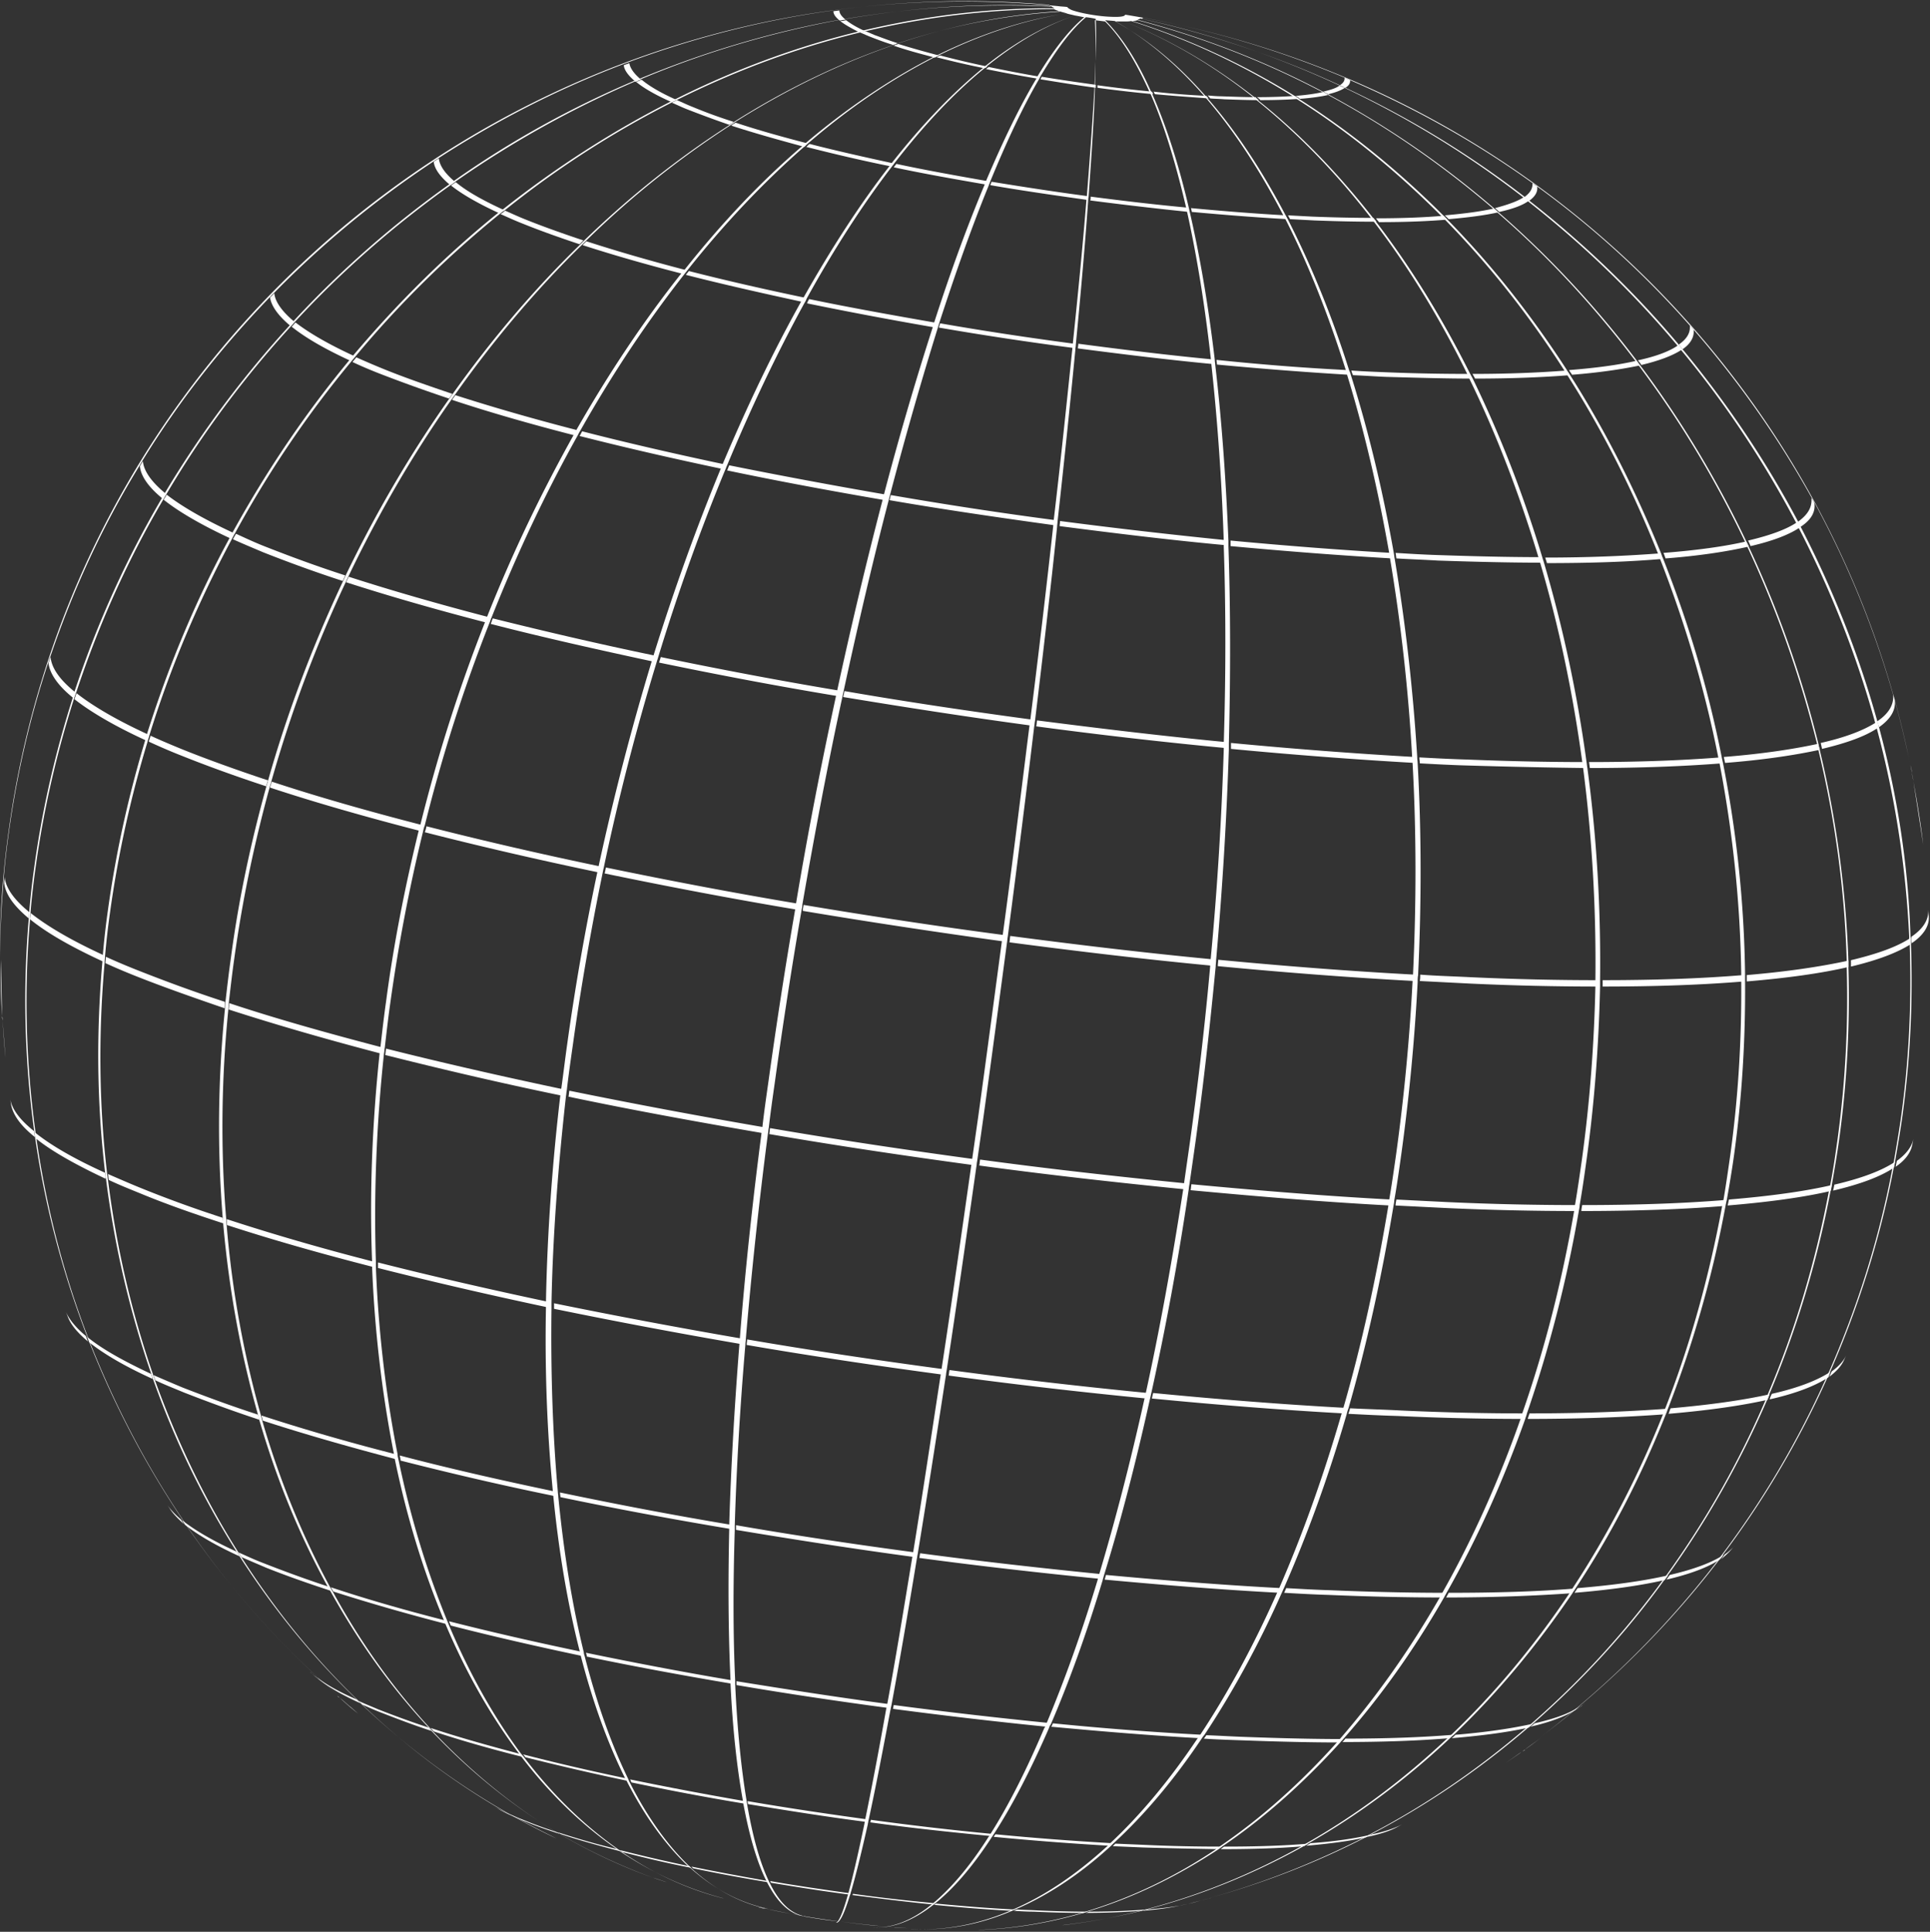 <svg width="915" height="916" fill="none" xmlns="http://www.w3.org/2000/svg"><rect width="100%" height="100%" fill="#333333" stroke="none"/><path d="M423.541 913.912h1.008l5.645.403a192.052 192.052 0 01-14.515-1.209h-.806c3.024.201 5.846.605 8.668.806zm-64.307-9.676l5.04 1.008c-.201 0-.605-.202-.806-.202-1.613 0-3.024-.403-4.234-.806zm38.907 6.854c-.201 0-.201 0 0 0 5.443.806 10.886 1.411 16.531 2.016h.806c-5.846-.605-11.692-1.21-17.337-2.016zm-34.27-5.846c.403 0 .605.201 1.008.201l1.008.202c4.838 1.008 9.878 2.016 14.918 2.822-.202 0-.404 0-.605-.201a196.117 196.117 0 01-16.329-3.024zm16.732 3.225c.201 0 .403 0 .403.202a218.01 218.01 0 0016.53 2.419h.202c-5.846-.807-11.693-1.613-17.135-2.621zm110.875-2.621c-3.226-.201-6.25-.201-9.475-.403a9.804 9.804 0 01-1.411.605c3.225.202 6.249.403 9.475.403 8.466.403 16.53.605 23.787.605l1.815-.605c-7.459 0-15.523-.201-24.191-.605zm-47.777-3.225c-.202.201-.605.403-.806.604 12.498 1.21 24.795 2.218 36.689 2.823.403-.202.806-.404 1.411-.605-12.095-.605-24.594-1.613-37.294-2.822zm-79.629-10.685c-12.498-2.217-24.594-4.435-36.286-6.854l.807.807c11.49 2.419 23.586 4.636 35.681 6.652 0 0-.202-.403-.202-.605zm78.621 10.483c-12.7-1.209-25.602-2.62-38.302-4.435 0 .202-.202.403-.202.605 12.701 1.613 25.401 3.226 37.899 4.435 0-.201.202-.403.605-.605zm-208.042-45.559l2.823 1.612c1.612.807 3.427 1.815 5.443 2.621-.807-.403-1.412-.806-2.218-1.21-2.016-1.008-4.233-2.015-6.048-3.023zm12.902 5.846c-2.217-.807-4.233-1.814-6.249-2.621.806.403 1.411.806 2.217 1.21 1.815.806 3.83 1.814 6.048 2.62 4.838 2.016 10.079 3.83 15.724 5.645-.605-.403-1.21-.807-1.814-1.008a205.02 205.02 0 01-15.926-5.846zm155.628 35.076c-12.902-1.814-25.602-3.629-38.101-5.846.202.202.202.403.403.806 12.297 2.016 24.796 4.032 37.496 5.645 0 0 0-.202.202-.605zm156.838 5.646l3.023-.605c-5.241 1.209-11.49 2.016-19.151 2.62-.806.202-1.411.404-2.217.605 7.257-.605 13.305-1.411 18.345-2.62zm-295.734-34.674c.605.403 1.21.806 1.815 1.008 8.466 2.822 17.941 5.443 28.021 8.063-.404-.403-1.008-.604-1.412-1.008-10.281-2.419-19.755-5.241-28.424-8.063zm252.189 37.697l-1.814.605c9.878 0 18.748-.403 26.408-1.008.807-.202 1.412-.403 2.218-.605a347.657 347.657 0 01-26.812 1.008zm-222.756-29.23c.403.403 1.008.604 1.411 1.008 10.281 2.62 21.167 5.241 32.658 7.458-.404-.201-.605-.604-1.008-.806-11.693-2.419-22.78-5.04-33.061-7.66zm327.584-3.226c-.605.403-1.411.806-2.016 1.21 11.289-1.008 20.764-2.218 28.424-4.032.807-.403 1.613-.807 2.218-1.21-7.661 1.814-17.337 3.226-28.626 4.032zm-472.326-79.628c.604.605 1.411 1.209 2.015 1.814 4.435 3.629 11.088 7.459 19.958 11.491l-1.814-1.814c-8.87-3.831-15.523-7.661-20.159-11.491zm204.009 59.671c-18.547-3.226-36.69-6.653-54.228-10.281.201.403.403 1.008.605 1.411 17.336 3.628 35.278 7.055 53.623 10.079.201-.403 0-.806 0-1.209zm267.308 20.158c-11.49 1.008-24.795 1.412-39.915 1.412-.604.403-1.209.806-1.612 1.209 14.917 0 28.021-.403 39.511-1.411.605-.403 1.21-.806 2.016-1.21zm-473.334-81.442l2.218 2.016c.403.403 1.007.806 1.411 1.209-.605-.605-1.412-1.209-2.016-1.814-.605-.403-1.008-1.008-1.613-1.411zm150.387 50.599c-17.337-3.628-33.867-7.458-49.39-11.49.403.403.806 1.008 1.21 1.411 15.32 3.83 31.649 7.66 48.986 11.289-.403-.202-.605-.605-.806-1.21zm364.677 23.183l2.62-1.411c-3.628 1.815-8.265 3.427-14.111 4.637-.806.403-1.613.806-2.218 1.209 5.645-1.209 10.282-2.62 13.709-4.435zm-457.408-45.761c-.605-.604-1.008-1.008-1.411-1.612-8.669-2.823-16.732-5.847-23.989-8.669-3.226-1.411-6.451-2.621-9.274-4.032l1.815 1.815c2.822 1.209 5.846 2.62 9.071 3.83 7.257 2.822 15.12 5.846 23.788 8.668zm206.629 41.931c-19.151-2.621-38.101-5.443-56.848-8.668 0 .403.201.806.201 1.411 18.546 3.023 37.294 6.047 56.244 8.466.403-.201.403-.604.403-1.209zm-164.699-31.045c-15.321-4.032-29.634-8.064-42.334-12.297.403.604 1.008 1.008 1.411 1.612 12.7 4.234 26.812 8.266 42.132 12.096-.403-.403-.806-.807-1.209-1.411zm330.81 45.156c.605-.403 1.21-.806 1.613-1.209-11.087 0-23.183-.202-36.085-.807-4.636-.201-9.474-.403-14.111-.605l-1.21 1.21c4.637.202 9.475.403 14.112.605 12.902.403 24.795.605 35.681.806zm-107.246-7.257a1422.716 1422.716 0 01-57.252-6.653c0 .404-.202.807-.202 1.21 18.95 2.621 37.899 4.637 56.849 6.451.201-.202.403-.605.605-1.008zm57.252 4.434a1388.067 1388.067 0 01-55.437-4.233c-.202.403-.605.806-.807 1.209a1396.325 1396.325 0 0055.034 4.234l1.21-1.21zM79.426 713.732l1.612 2.42c1.412 2.015 3.63 4.233 6.25 6.652-.605-.806-1.008-1.411-1.411-2.217-3.024-2.621-5.04-4.839-6.451-6.855zm669.683 95.756l2.218-1.814c-.403.403-1.008.806-1.613 1.209-.605.605-1.411 1.21-2.016 1.815.403-.605 1.008-.807 1.411-1.21zm-637.025-73.782c-11.491-5.241-19.958-10.281-25.804-14.918.403.807 1.008 1.412 1.411 2.218 5.847 4.636 14.313 9.676 25.804 14.918-.403-.807-1.008-1.613-1.411-2.218zm458.014 86.885c-22.981-1.209-46.769-3.023-70.96-5.443-.201.605-.403 1.21-.806 1.613 23.989 2.218 47.777 4.234 70.557 5.443.403-.605.806-1.209 1.209-1.613zm-413.462-68.338c-.403-.605-.806-1.412-1.209-2.016-11.088-3.629-21.369-7.459-30.642-11.088-4.233-1.613-8.064-3.427-11.692-5.04.403.807 1.008 1.411 1.411 2.218 3.629 1.613 7.459 3.225 11.692 5.04 9.072 3.628 19.353 7.257 30.44 10.886zm570.903 62.895c-.604.605-1.411 1.21-2.016 1.613 9.677-2.217 16.934-5.04 21.571-8.064.604-.604 1.411-1.209 2.016-1.814-4.435 3.427-11.894 6.048-21.571 8.265zm-451.561-33.867c-22.175-4.636-43.342-9.474-63.098-14.514.201.605.605 1.411.806 2.016 19.555 5.04 40.722 9.878 62.695 14.514-.202-.604-.403-1.209-.403-2.016zm220.942 33.666c-24.19-2.419-48.785-5.241-73.177-8.467-.202.605-.202 1.21-.403 1.815a2373.007 2373.007 0 0072.774 8.467c.403-.807.605-1.412.806-1.815zm137.889 9.273c.403-.604 1.008-1.008 1.411-1.612-14.111 0-29.634-.403-46.164-1.008-6.048-.202-12.096-.605-18.143-.807-.404.605-.807 1.21-1.21 1.613 6.048.403 12.096.605 18.143.806 16.531.605 31.852 1.008 45.963 1.008zm-423.743-57.856c-19.756-5.04-37.899-10.281-54.228-15.724.403.604.806 1.411 1.209 2.016 16.329 5.241 34.472 10.482 54.027 15.522-.404-.605-.605-1.209-1.008-1.814zm477.769 54.227c-14.716 1.21-31.649 1.815-51.002 1.815-.403.604-1.008 1.209-1.411 1.612 19.151 0 36.085-.604 50.599-1.814.605-.403 1.21-1.008 1.814-1.613zm-267.108-14.515c-24.393-3.225-48.785-7.055-72.573-10.886v1.815c23.586 4.031 47.979 7.66 72.17 10.886.201-.605.201-1.21.403-1.815zm-74.589-11.288c-23.788-4.032-46.97-8.467-69.347-13.103.202.604.403 1.209.403 1.814 22.175 4.637 45.156 8.87 68.944 12.902v-1.613zm379.595 20.562c-9.878 2.218-22.175 4.032-36.689 5.241-.605.605-1.21 1.21-1.815 1.613 14.515-1.209 26.611-2.822 36.488-5.04.807-.604 1.412-1.209 2.016-1.814zM263.276 707.281c-26.005-5.443-50.801-11.087-73.782-17.135.202.807.403 1.613.403 2.419 22.982 5.846 47.777 11.693 73.581 16.934 0-.806-.202-1.613-.202-2.218zm483.214 45.964c-17.135 1.411-37.093 2.016-59.671 2.016-.403.806-.806 1.411-1.21 2.217 22.377 0 42.334-.806 59.47-2.016.403-.806.806-1.613 1.411-2.217zm-139.098-.203c-27.013-1.411-54.832-3.628-83.055-6.249-.201.806-.403 1.411-.605 2.217 28.223 2.621 56.043 4.839 82.854 6.25.202-.807.605-1.613.806-2.218zm76.403 4.435c.403-.806.807-1.411 1.21-2.217-16.531 0-34.674-.403-54.026-1.21-7.056-.201-14.112-.604-21.167-1.008-.404.807-.605 1.412-1.008 2.218 7.055.403 14.111.806 21.167 1.008 19.151.806 37.092 1.209 53.824 1.209zm133.251-20.159c-5.443 3.629-14.111 6.854-25.4 9.475-.605.806-1.008 1.411-1.613 2.218 11.289-2.621 19.756-5.847 25.199-9.475a14.73 14.73 0 001.814-2.218zm-26.207 9.677c-11.49 2.62-25.803 4.636-42.939 6.047-.403.807-1.008 1.412-1.411 2.218 16.934-1.411 31.247-3.427 42.737-6.048.605-.806 1.008-1.411 1.613-2.217zM122.97 673.213l-.604-2.419c-13.104-4.234-24.998-8.669-35.883-12.902-4.839-2.016-9.475-4.032-13.709-5.846.202.806.605 1.612.807 2.419 4.233 2.016 8.87 3.83 13.708 5.846 10.886 4.233 22.78 8.668 35.681 12.902zm-51.405-21.772c-13.305-6.25-23.385-11.894-30.239-17.539.403.807.605 1.613 1.008 2.621 6.854 5.443 16.732 11.289 30.037 17.337-.202-.807-.403-1.613-.806-2.419zm749.11 83.458l1.814-2.217c-1.21 1.613-2.822 3.024-4.838 4.435-.605.806-1.008 1.411-1.613 2.217 1.814-1.612 3.427-3.024 4.637-4.435zM187.48 689.541c-22.982-5.846-44.35-12.095-63.501-18.344l.604 2.419c19.151 6.249 40.318 12.297 63.3 18.345-.202-.807-.202-1.613-.403-2.42zM31.246 622.009l1.008 2.62c1.411 3.629 4.637 7.459 9.475 11.491-.404-.806-.605-1.613-1.008-2.621-4.838-4.031-8.064-8.063-9.475-11.49zm402.577 114.099c-28.626-3.83-57.05-8.063-84.87-12.901v2.217c27.82 4.637 56.244 9.072 84.668 12.902 0-.605.202-1.411.202-2.218zm-87.288-13.102c-27.82-4.637-55.035-9.878-81.04-15.321 0 .806.202 1.613.202 2.217 26.005 5.443 53.018 10.483 80.838 15.12v-2.016zm175.382 23.384c-28.223-2.822-57.05-6.048-85.676-9.878-.201.807-.202 1.411-.403 2.218 28.424 3.83 57.05 7.055 85.273 9.878.403-.807.604-1.411.806-2.218zM49.793 556.089c-14.716-6.652-25.804-13.103-33.263-19.151.202 1.008.202 1.814.403 2.822 7.46 6.048 18.547 12.297 33.061 19.151.202-1.008 0-1.814-.201-2.822zm301.78 78.62a2932.452 2932.452 0 01-88.901-16.732v2.621a2807.398 2807.398 0 0088.7 16.732c0-1.008 0-1.815.201-2.621zm-245.738-54.631c0-.806-.201-1.814-.201-2.62-14.313-4.637-27.417-9.475-39.31-14.313-5.444-2.218-10.483-4.435-15.12-6.451.202 1.008.202 1.814.403 2.822 4.637 2.218 9.677 4.233 15.12 6.451 11.692 4.838 24.795 9.475 39.108 14.111zm733.184 81.04c-12.701 2.822-28.425 5.039-46.971 6.652-.403.806-.605 1.613-1.008 2.621 18.748-1.613 34.472-3.83 46.971-6.653.201-.806.604-1.814 1.008-2.62zm-201.993 9.072c.201-.807.403-1.613.806-2.621-29.634-1.613-60.074-4.032-91.119-7.056-.201.807-.403 1.613-.605 2.621 31.045 3.024 61.486 5.443 90.918 7.056zM4.838 520.811l.403 2.822c.806 4.838 4.435 10.08 11.29 15.523-.203-1.008-.202-1.815-.404-2.823-6.854-5.443-10.684-10.684-11.29-15.522zm863.009 129.623c-6.048 4.031-15.321 7.66-27.82 10.482-.403.807-.806 1.613-1.007 2.621 12.498-2.822 21.771-6.451 27.819-10.483.403-1.008.605-1.814 1.008-2.62zm-420.518-1.21c-31.449-4.233-62.695-8.87-93.135-14.111 0 .806-.202 1.814-.202 2.62 30.44 5.242 61.687 9.878 93.135 14.112 0-.807.202-1.815.202-2.621zm343.107 18.747c-18.949 1.412-40.721 2.218-65.315 2.218-.202.806-.605 1.613-.807 2.621 24.594 0 46.366-.807 65.316-2.218 0-1.008.403-1.814.806-2.621zm83.66-22.78l1.21-2.62c-1.21 2.62-3.427 5.241-6.854 7.66-.403.807-.807 1.815-1.21 2.621 3.427-2.621 5.645-5.04 6.854-7.661zm-613.843-27.819c-28.424-6.048-55.639-12.297-81.039-18.748v2.621c25.4 6.451 52.413 12.7 80.838 18.748.201-.807.201-1.613.201-2.621zm-83.257-19.151c-25.199-6.451-48.583-13.305-69.549-20.159 0 1.008.202 1.815.202 2.823 20.965 6.854 44.35 13.506 69.549 19.957-.202-1.008-.202-1.814-.202-2.621zm544.899 74.588c.202-.806.605-1.612.807-2.62-18.143 0-37.899-.404-59.268-1.412-7.66-.403-15.522-.604-23.384-1.007-.202.806-.404 1.612-.807 2.62 7.862.403 15.523.807 23.183 1.008a1270.954 1270.954 0 0059.469 1.411zm-177.803-12.296a2582.195 2582.195 0 01-93.941-10.886c-.201.806-.201 1.814-.403 2.621 31.247 4.233 62.695 7.862 93.74 10.886.201-1.008.403-1.815.604-2.621zm203.204-86.281c.202-1.008.403-2.016.403-2.822-18.949 0-39.511-.403-61.485-1.411l-24.191-1.21c-.201 1.008-.403 2.016-.403 2.822l24.191 1.21a1348.35 1348.35 0 0061.485 1.411zm-87.692-5.443c-30.642-1.613-62.493-4.234-94.748-7.258-.201 1.008-.201 2.016-.403 2.823 32.255 3.024 63.904 5.644 94.546 7.257.202-1.008.403-2.016.605-2.822zM267.31 516.577c-29.634-6.249-57.857-12.7-84.265-19.353-.202 1.008-.202 2.016-.403 3.024 26.408 6.653 54.631 13.305 84.063 19.353a8.094 8.094 0 00.605-3.024zm550.744 52.414c-19.554 1.612-42.334 2.419-67.936 2.419-.202 1.008-.403 2.016-.403 2.822 25.602 0 48.382-.806 67.936-2.419 0-1.008.201-1.814.403-2.822zm-356.21-19.353c-32.657-4.435-65.113-9.273-96.763-14.716-.202 1.008-.202 2.016-.403 2.822 31.649 5.443 64.106 10.281 96.763 14.716 0-1.008.202-1.814.403-2.822zm-99.586-15.12a3042.1 3042.1 0 01-92.328-17.336c-.202 1.008-.202 2.016-.404 2.822 29.634 6.249 60.679 11.894 92.329 17.337.201-1.008.201-1.815.403-2.823zm536.231 16.33c-6.25 4.233-15.926 7.862-28.827 10.886-.202 1.008-.404 2.015-.605 2.822 12.901-3.024 22.578-6.653 28.827-10.886.202-.806.403-1.814.605-2.822zM48.986 452.874c-15.32-7.055-26.61-13.708-34.472-19.957 0 1.008-.201 2.016-.201 3.024 7.66 6.249 19.15 12.902 34.471 19.957 0-1.008.202-2.016.202-3.024zm513.251 108.255c-32.255-3.226-64.912-6.854-97.57-11.289-.202 1.008-.202 2.016-.403 2.822 32.657 4.435 65.315 8.063 97.569 11.289 0-.806.202-1.814.404-2.822zM2.217 415.781c0 1.008-.201 2.016-.201 3.024.604 5.241 4.435 10.684 11.692 16.732 0-1.008.201-2.016.201-3.024-7.458-6.047-11.289-11.692-11.692-16.732zm104.223 62.292c0-1.008.202-2.016.202-3.024-14.918-4.838-28.424-9.878-40.721-14.716-5.645-2.217-10.886-4.435-15.724-6.652 0 1.008-.202 2.016-.202 3.024 4.838 2.217 10.08 4.434 15.724 6.652 12.297 4.838 26.005 9.676 40.721 14.716zm74.589 18.546c-26.207-6.854-50.6-13.708-72.371-20.965 0 1.008-.202 2.016-.202 3.024 21.772 7.056 46.164 14.111 72.371 20.965 0-1.209 0-2.217.202-3.024zm725.524 46.367l.604-3.024c-.806 3.83-3.427 7.257-7.862 10.482-.201 1.008-.403 2.016-.605 2.823 4.435-3.024 7.056-6.451 7.863-10.281zm-38.101 18.949c-13.103 3.023-29.432 5.241-48.785 6.854-.201 1.008-.403 2.016-.605 2.822 19.353-1.613 35.682-3.83 48.785-6.854.404-.806.403-1.814.605-2.822zM476.156 443.4c-32.053-4.234-63.904-9.072-95.15-14.313-.202 1.008-.403 2.016-.403 2.822 31.246 5.241 63.299 10.08 95.352 14.515 0-1.008.201-2.016.201-3.024zm98.779 11.491c-31.649-3.024-63.904-6.854-95.957-11.088-.201 1.008-.201 2.016-.403 3.024 32.053 4.233 64.308 8.064 96.159 11.088 0-1.21.201-2.016.201-3.024zm301.378.604c-12.902 2.822-29.029 5.241-48.18 6.854v3.024c19.151-1.613 35.278-3.83 48.18-6.854v-3.024zm-750.117-82.652c.201-1.008.604-1.814.806-2.822-14.515-4.838-28.021-9.676-40.117-14.515-5.443-2.217-10.684-4.435-15.522-6.652-.202 1.008-.605 1.814-.806 2.822 4.838 2.218 9.877 4.435 15.522 6.653 12.095 4.838 25.4 9.676 40.117 14.514zm-56.043-24.594c-14.917-6.854-26.206-13.506-33.867-19.554-.403 1.008-.605 1.814-1.008 2.822 7.66 6.048 18.95 12.7 33.867 19.554.404-.806.605-1.814 1.008-2.822zm600.539 113.898c-30.239-1.612-61.485-4.031-93.135-7.055 0 1.008-.202 2.016-.202 3.024 31.65 3.024 63.098 5.443 93.337 7.055v-3.024zm-292.508-33.665c-31.246-5.241-61.686-11.087-90.917-17.135-.202 1.008-.403 2.016-.605 2.822 29.231 6.048 59.671 11.894 90.917 17.135.404-.806.605-1.814.605-2.822zm-343.51-97.569c.403-1.008.605-1.815.806-2.823-7.257-5.846-11.087-11.49-11.49-16.53-.404 1.008-.605 1.814-1.009 2.822.605 5.04 4.435 10.684 11.693 16.531zm250.375 80.031c-29.029-6.048-56.849-12.499-82.854-19.151-.202 1.008-.403 1.814-.806 2.822 26.005 6.653 53.824 13.103 82.853 19.151.404-1.008.605-1.814.807-2.822zm472.528 56.848v-3.023c-18.547 0-38.706-.404-60.477-1.412-7.862-.403-15.724-.604-23.788-1.209 0 1.008 0 2.016-.202 3.024 8.064.403 15.926.806 23.788 1.209a1308.263 1308.263 0 0060.679 1.411zm156.838-33.464l-.202-3.024c.202 4.838-2.419 9.072-8.064 12.902 0 1.008 0 2.016.202 3.024 5.644-3.83 8.467-8.265 8.064-12.902zm-87.895 28.021c-19.352 1.613-41.527 2.419-66.726 2.419v3.024c25.199 0 47.575-.806 66.928-2.419-.202-1.008-.202-2.016-.202-3.024zm79.428-17.74c-6.249 4.234-15.724 7.661-28.425 10.685v3.024c12.701-3.024 22.176-6.653 28.425-10.685v-3.024zm-705.971-53.421c-25.803-6.652-49.792-13.506-71.161-20.562-.202 1.008-.605 1.814-.806 2.822 21.368 7.056 45.358 13.91 71.161 20.563.202-.807.605-1.815.806-2.823zm-89.304-138.493c-13.91-6.451-24.392-12.498-31.65-18.143-.403.807-1.007 1.613-1.41 2.419 7.055 5.645 17.74 11.894 31.649 18.345.605-1.008 1.008-1.814 1.411-2.621zM670.49 358.934c-28.223-1.613-57.252-3.83-86.886-6.653v2.823a2315.776 2315.776 0 0087.087 6.652c-.201-1.008-.201-2.016-.201-2.822zm-181.432-17.741c-29.835-4.032-59.67-8.467-88.699-13.506-.202 1.007-.404 1.814-.605 2.822 29.231 4.838 59.066 9.475 88.901 13.506.202-.806.403-1.814.403-2.822zm-178.205-30.238c-27.215-5.645-53.018-11.692-77.209-17.74-.403.806-.605 1.814-1.008 2.62 24.191 6.25 50.196 12.096 77.411 17.942.403-1.008.604-1.814.806-2.822zM77.007 236.366c.404-.806 1.008-1.613 1.412-2.419-6.653-5.443-10.281-10.684-10.685-15.321-.403.806-1.008 1.613-1.41 2.419.402 4.637 4.031 9.878 10.683 15.321zm674.724 127.809c-.202-1.008-.202-1.815-.403-2.823-17.337 0-36.085-.403-56.244-1.209-7.257-.202-14.716-.605-22.175-1.008 0 1.008.202 1.814.202 2.822 7.459.403 14.917.807 22.175 1.008 20.36.605 39.108 1.008 56.445 1.21zm-170.546-12.297c-29.634-2.823-59.671-6.451-89.506-10.282-.202 1.008-.202 1.815-.404 2.823a2352.679 2352.679 0 0089.708 10.281c.202-.807.202-1.815.202-2.822zm308.836-9.879c.202 1.008.605 1.815.807 2.823 5.443-3.831 8.063-8.064 7.459-12.902-.202-1.008-.605-1.814-.807-2.822.605 4.838-2.016 9.273-7.459 12.901zm-74.386 17.136c-17.941 1.411-38.705 2.217-62.291 2.217.201 1.008.201 1.815.403 2.823 23.586 0 44.35-.807 62.493-2.218-.202-1.008-.403-2.016-.605-2.822zm-653.153-83.66c.403-.807.806-1.815 1.209-2.621-13.708-4.435-26.206-9.071-37.495-13.506-5.242-2.016-9.878-4.234-14.313-6.25-.403.807-1.008 1.613-1.411 2.621 4.435 2.016 9.273 4.032 14.514 6.249 11.289 4.435 23.788 9.072 37.496 13.507zm235.458 52.011c-29.029-4.839-57.453-10.282-84.668-15.926-.201.806-.605 1.814-.806 2.62 27.215 5.645 55.639 11.088 84.869 15.926.202-.806.404-1.814.605-2.62zM862 352.684c-12.095 2.621-27.013 4.838-44.753 6.249.202 1.008.403 1.815.605 2.823 17.941-1.411 32.859-3.629 44.955-6.25-.404-1.008-.605-2.016-.807-2.822zm27.618-10.281c-5.846 3.83-14.716 7.257-26.408 9.878.202 1.008.403 1.814.605 2.822 11.894-2.822 20.764-6.048 26.61-10.079-.404-.807-.605-1.613-.807-2.621zm-657.99-49.792c-23.99-6.25-46.366-12.701-66.324-19.152-.403.807-.806 1.815-1.209 2.621 19.957 6.451 42.334 12.902 66.525 19.151.403-.806.806-1.612 1.008-2.62zm42.535-88.499c-21.167-5.443-40.721-11.088-58.259-16.732-.605.806-1.008 1.411-1.613 2.217 17.538 5.846 37.294 11.491 58.461 16.934.605-1.008 1.008-1.815 1.411-2.419zm553.768 52.615c-10.482 2.419-23.787 4.233-39.31 5.443.403.806.605 1.613 1.008 2.621 15.724-1.21 29.029-3.226 39.512-5.645l-1.21-2.419zm-615.052-67.734c.605-.807 1.008-1.412 1.613-2.218-11.894-4.032-22.981-7.862-32.859-11.894a397.447 397.447 0 01-12.7-5.443c-.605.807-1.21 1.411-1.815 2.218 3.83 1.814 8.064 3.628 12.7 5.443a732.818 732.818 0 0033.061 11.894zm368.306 67.129c-26.005-2.62-52.413-5.644-78.62-9.071 0 .806-.202 1.613-.202 2.419 26.409 3.427 52.817 6.652 79.024 9.071-.202-.806-.202-1.612-.202-2.419zm78.419 6.048c-24.795-1.411-50.196-3.427-76.201-5.846v2.62c26.005 2.419 51.809 4.435 76.605 5.846-.202-1.008-.202-1.814-.404-2.62zm192.317-14.514c-5.04 3.427-12.902 6.249-23.183 8.668.403.807.807 1.613 1.21 2.621 10.482-2.419 18.344-5.443 23.384-8.87-.403-.605-.806-1.411-1.411-2.419zm-508.209-27.417c-23.788-5.04-46.568-10.281-67.735-15.724-.403.806-.806 1.612-1.209 2.217 21.368 5.443 44.148 10.684 68.137 15.724.202-.806.605-1.613.807-2.217zm156.636 26.408c-26.207-3.427-52.414-7.459-78.016-11.894l-.604 2.419c25.602 4.435 52.01 8.265 78.217 11.894.201-.605.201-1.411.403-2.419zm231.022 20.16c-.201-.807-.604-1.815-.806-2.621-15.321 0-31.851-.403-49.39-1.008-6.45-.201-12.901-.605-19.554-1.008.202.807.202 1.613.403 2.621 6.653.403 13.104.605 19.555 1.008 17.941.605 34.472 1.008 49.792 1.008zm-311.256-32.255c-25.602-4.435-50.397-9.071-74.386-13.91-.404.807-.605 1.613-1.008 2.419 23.989 5.04 48.986 9.677 74.79 14.112.201-1.008.403-1.815.604-2.621zm440.072 4.032c-.403-.806-.806-1.613-1.411-2.419.403 4.233-1.613 7.862-6.451 11.289l1.21 2.419c5.04-3.225 7.257-7.056 6.652-11.289zm-692.261-69.75c-12.297-5.645-21.57-11.088-27.82-15.926-.604.605-1.209 1.411-1.814 2.016 6.249 5.04 15.522 10.483 27.819 16.127.605-.806 1.21-1.411 1.815-2.217zm-30.239-14.313c.605-.605 1.21-1.412 1.814-2.016-5.846-4.839-9.071-9.475-9.474-13.507-.605.605-1.21 1.411-2.016 2.016.605 4.032 3.83 8.668 9.676 13.507zM787.21 262.372c-15.724 1.21-34.069 2.016-54.631 2.016.202.806.605 1.613.807 2.621 20.763 0 39.108-.605 55.034-2.016-.605-1.008-1.008-1.815-1.21-2.621zm-44.551-86.684c-12.902 1.007-27.618 1.612-44.552 1.612.404.807.807 1.411 1.21 2.218 16.934 0 31.851-.605 44.753-1.613-.403-.806-.806-1.613-1.411-2.217zm52.817-11.895c-4.032 2.822-10.483 5.242-18.95 7.056.605.806 1.21 1.411 1.613 2.217 8.467-2.016 14.918-4.435 19.151-7.257-.604-.605-1.209-1.411-1.814-2.016zm-520.708-47.977l1.815-1.815c-9.677-3.225-18.748-6.451-26.812-9.676-3.629-1.411-7.056-3.024-10.281-4.435-.806.605-1.411 1.209-2.218 1.613 3.226 1.411 6.653 3.023 10.282 4.435 8.466 3.427 17.538 6.652 27.214 9.878zm234.449 47.172c-21.369-2.823-42.737-6.048-63.501-9.677-.202.605-.403 1.411-.605 2.016 20.966 3.629 42.334 6.854 63.905 9.677.201-.605.201-1.412.201-2.016zM238.683 99.487c-10.079-4.637-17.538-8.87-22.578-13.104-.806.605-1.613 1.008-2.217 1.613 5.039 4.032 12.7 8.467 22.779 13.104.605-.404 1.412-1.009 2.016-1.613zm400.157 75.999c-20.159-1.008-40.923-2.62-62.09-4.838 0 .807.202 1.411.202 2.218 21.368 2.016 42.132 3.628 62.493 4.838 0-.807-.202-1.411-.605-2.218zm-63.702-5.039c-21.167-2.016-42.536-4.637-63.904-7.459 0 .806-.202 1.411-.202 2.217 21.57 2.823 43.141 5.443 64.308 7.459-.202-.605-.202-1.411-.202-2.217zm-249.771-42.335c-17.135-4.435-33.061-9.071-47.374-13.708l-1.814 1.815c14.313 4.636 30.44 9.273 47.777 13.708.403-.403.806-1.21 1.411-1.815zm372.539 51.406c-.403-.807-.806-1.411-1.008-2.218-12.499 0-25.804-.201-40.318-.806-5.241-.202-10.483-.403-15.926-.806.202.806.403 1.411.807 2.217 5.443.202 10.684.605 15.925.806 14.515.404 28.021.807 40.52.807zM444.103 153.11c-20.764-3.629-41.124-7.258-60.477-11.289-.403.604-.806 1.411-1.008 2.015 19.554 4.032 39.915 7.863 60.881 11.491.201-1.008.403-1.613.604-2.217zm358.832 3.225c-.605-.605-1.21-1.411-1.815-2.016.403 3.427-1.411 6.451-5.241 9.072.605.806 1.209 1.411 1.814 2.217 3.83-2.62 5.645-5.846 5.242-9.273zm-421.123-15.12c-19.353-4.031-37.899-8.265-55.236-12.7-.403.605-1.008 1.21-1.411 1.815 17.337 4.434 36.085 8.668 55.639 12.901.403-.605.806-1.209 1.008-2.016zm394.11 29.836c-8.668 2.016-19.353 3.427-32.053 4.435.403.807 1.008 1.411 1.411 2.218 12.902-1.008 23.586-2.621 32.255-4.435-.605-.807-1.21-1.411-1.613-2.218zM213.484 87.794c.806-.605 1.613-1.008 2.218-1.613-4.839-4.032-7.258-7.66-7.661-11.087-.806.605-1.613 1.008-2.419 1.612.403 3.427 3.024 7.056 7.862 11.088zm87.894-48.986c.806-.403 1.814-.807 2.621-1.008-3.427-2.822-5.242-5.443-5.645-7.862-.806.403-1.814.605-2.621 1.008.202 2.217 2.016 4.838 5.645 7.862zm81.644 29.231c-12.499-3.226-23.99-6.451-34.271-9.878-.605.403-1.411.806-2.016 1.41 10.483 3.428 21.974 6.653 34.674 10.08.403-.806 1.008-1.21 1.613-1.612zm325.166 30.842c-6.25 1.411-13.91 2.42-23.183 3.226l1.814 1.814c9.273-.806 17.135-1.814 23.385-3.225-.605-.605-1.21-1.21-2.016-1.815zM320.529 47.275c-7.258-3.226-12.701-6.451-16.329-9.475-.807.403-1.815.806-2.621 1.008 3.629 3.024 9.273 6.25 16.531 9.474.806-.201 1.612-.604 2.419-1.007zM684.4 102.309c-9.274.806-19.958 1.209-32.053 1.209.403.605 1.008 1.21 1.411 1.814 12.297 0 23.183-.403 32.456-1.209l-1.814-1.814zM468.698 85.98c-14.918-2.62-29.634-5.241-43.745-8.265-.403.605-.807 1.008-1.21 1.612 14.111 3.024 29.029 5.645 44.149 8.266.403-.605.604-1.21.806-1.613zM345.727 59.168c.605-.403 1.412-.806 2.016-1.41a234.092 234.092 0 01-19.352-7.056c-2.621-1.008-5.04-2.218-7.459-3.226l-2.419 1.21c2.419 1.008 4.838 2.217 7.458 3.225 6.25 2.42 12.701 4.838 19.756 7.257zm306.821 45.963c-.403-.605-1.008-1.21-1.411-1.814-8.87 0-18.748-.202-29.029-.605l-11.491-.605c.403.605.605 1.21 1.008 1.814 3.83.202 7.862.404 11.491.605 10.483.403 20.36.605 29.432.605zM515.87 93.035c-15.321-2.015-30.844-4.434-45.761-6.854-.202.605-.404 1.008-.605 1.613 15.119 2.62 30.642 4.838 46.366 7.056a2.792 2.792 0 010-1.814zm208.848 2.218c-.807-.604-1.412-1.21-2.218-1.814-3.024 2.016-7.66 3.629-13.708 5.241.605.605 1.411 1.21 2.016 1.815 6.249-1.412 10.886-3.024 13.91-5.242zm-161.474 3.225c-15.321-1.41-30.642-3.225-46.164-5.24 0 .604 0 1.209-.202 1.813a1843.801 1843.801 0 0046.769 5.443c0-.806-.202-1.41-.403-2.016zm46.163 3.629c-14.514-.806-29.633-2.016-44.753-3.427.202.605.202 1.21.404 1.814 15.522 1.411 30.641 2.621 45.357 3.427-.403-.605-.806-1.209-1.008-1.814zM728.75 88.399c-.806-.605-1.613-1.008-2.218-1.613.202 2.42-1.008 4.637-3.83 6.653.807.604 1.411 1.21 2.218 1.814 2.822-2.016 4.233-4.234 3.83-6.854zM423.743 77.513c-13.909-3.024-27.416-6.048-39.914-9.273-.605.403-1.008 1.008-1.613 1.411 12.7 3.226 26.207 6.451 40.318 9.273.605-.403 1.008-1.008 1.209-1.41zm95.756-37.294c-8.669-1.21-17.135-2.42-25.602-3.83l-.605 1.21c8.668 1.41 17.337 2.822 26.207 4.031v-1.41zm-26.409-3.83c-8.467-1.412-16.53-3.024-24.392-4.637-.403.403-.807.605-1.21 1.008 8.064 1.613 16.329 3.225 24.998 4.637.201-.404.403-.807.604-1.008zm-24.997-4.839c-7.862-1.612-15.321-3.426-22.376-5.24-.605.2-1.21.604-1.815.806 7.056 1.814 14.717 3.628 22.78 5.241.605-.201 1.008-.403 1.411-.806zm78.015 11.894a596.702 596.702 0 01-25.803-3.024v1.21c8.87 1.21 17.74 2.217 26.408 3.024l-.605-1.21zm50.801 4.032c-.605-.403-1.21-.807-1.613-1.411-5.039 0-10.482-.202-16.329-.404-2.016 0-4.233-.201-6.45-.403.403.403.806.807 1.209 1.411 2.218.202 4.435.202 6.653.404 5.846.201 11.289.403 16.53.403zM445.112 26.31c-6.854-1.815-13.305-3.63-19.151-5.444-.807.202-1.411.403-2.218.807 5.846 2.016 12.499 3.83 19.554 5.644.605-.403 1.21-.806 1.815-1.008zm168.731 19.15c-5.241.403-11.289.605-17.942.605.605.403 1.21.806 1.613 1.411 6.854 0 13.104-.201 18.345-.605-.605-.604-1.411-1.008-2.016-1.41zm13.305-1.814c-3.427.807-7.862 1.411-12.902 1.815.806.403 1.411.806 2.016 1.41 5.241-.403 9.676-1.007 13.305-1.814-.806-.605-1.613-1.008-2.419-1.41zm7.862-3.024c-1.613 1.21-4.233 2.016-7.66 2.822l2.419 1.21c3.427-.807 6.047-1.814 7.862-3.024-.807-.202-1.613-.605-2.621-1.008zm-63.098 4.838c-8.063-.403-16.53-1.008-24.997-2.016l.605 1.21c8.668.806 17.337 1.411 25.602 2.016-.605-.403-.807-.807-1.21-1.21zM423.34 21.27c.806-.202 1.411-.404 2.217-.807-4.031-1.21-7.459-2.62-10.886-3.83l-4.233-1.815c-.806.202-1.613.404-2.621.605l4.234 1.815c3.628 1.41 7.257 2.822 11.289 4.031zM398.141 9.778c1.008-.201 1.814-.403 2.822-.403-2.016-1.613-3.024-3.024-3.024-4.435-1.008.202-1.814.202-2.822.403 0 1.412 1.008 2.823 3.024 4.435zM640.05 38.001c-.806-.403-1.814-.806-2.621-1.21.202 1.412-.604 2.621-2.217 3.63.806.402 1.814.806 2.621 1.209 1.612-1.008 2.419-2.218 2.217-3.629zM410.237 14.819c-4.032-1.815-7.056-3.63-9.072-5.242-1.008.202-1.814.403-2.822.403 2.016 1.613 5.241 3.427 9.273 5.443 1.008-.201 1.814-.403 2.621-.604zM1.209 483.919c.403 5.847.806 11.693 1.411 17.539l-1.41-17.539z" fill="#fff"/><path d="M1.21 483.92c0-.605 0-1.411-.202-2.016v.605l.201 1.411zm-.201-2.017l-.605-26.811c-.202 9.071 0 17.941.605 26.811zM169.74 812.512a153.442 153.442 0 01-8.669-7.459c1.815 1.411 3.427 3.024 5.242 4.435l3.427 3.024zm-9.678-8.265c.404.201.605.604 1.008.806-.403-.202-.806-.403-1.008-.806zm156.031 88.297c-2.217-.807-4.435-1.411-6.45-2.218l5.443 1.814 1.007.404zm258.44 7.257c-.403.201-.807.201-1.21.403.202-.202.807-.202 1.21-.403zm-8.467 2.217c2.42-.605 4.839-1.21 7.056-1.815-3.225.807-6.652 1.815-9.878 2.621l2.822-.806z" fill="#fff"/><path d="M890.828 344.822c-.201-1.008-.403-1.814-.806-2.822-8.87-32.053-21.167-62.897-36.286-92.127l-1.21-2.419c-15.321-29.029-33.867-56.446-54.833-81.846-.604-.806-1.209-1.411-1.814-2.217-21.167-25.199-44.955-47.979-70.96-68.34-.806-.604-1.411-1.21-2.217-1.814a454.22 454.22 0 00-84.87-51.607c-.806-.403-1.814-.806-2.62-1.21-29.634-13.708-61.082-24.19-93.74-31.448.202-.201.403-.403.403-.605 33.464 6.048 65.315 15.724 95.554 28.425.806.403 1.814.806 2.621 1.21 30.843 13.304 59.872 29.633 86.482 48.784.806.605 1.613 1.008 2.218 1.613 26.609 19.352 50.8 41.527 72.371 65.92.604.605 1.209 1.411 1.814 2.016 21.368 24.594 40.116 51.204 56.042 79.83.403.806.806 1.612 1.411 2.419a451.308 451.308 0 0137.093 90.715c.201 1.008.605 1.815.806 2.823 2.822 10.079 5.241 20.36 7.459 30.843l-1.814-8.467C864.823 178.711 721.492 37.195 533.408 6.956c0 .807-2.217 1.21-6.652 1.008-6.451-.201-14.918-1.814-18.748-3.225-1.21-.605-1.814-1.008-2.016-1.411-1.411-.202-2.822-.202-4.233-.403C258.439-20.863 37.899 150.489 4.233 393.204 1.411 412.96 0 432.514 0 451.867v3.225c0-12.095.605-24.191 1.613-36.488 0-1.008.201-2.016.201-3.024a377.886 377.886 0 012.42-21.167c3.83-27.618 10.079-54.429 18.546-80.031.403-1.008.604-1.815 1.008-2.822 10.885-32.053 24.997-62.494 42.334-90.716.403-.807 1.008-1.613 1.41-2.419 17.338-28.223 37.698-54.027 60.478-77.613.605-.604 1.209-1.411 2.016-2.016 22.981-23.384 48.18-44.148 75.596-62.291.807-.605 1.613-1.008 2.419-1.613 27.417-17.74 56.849-32.859 87.692-44.551.806-.403 1.815-.605 2.621-1.008A458.159 458.159 0 01394.916 4.94c1.008-.201 1.814-.201 2.822-.403 32.456-4.233 65.92-5.241 99.787-2.217 0 .201.202.604.605.806-33.061-1.613-65.517.403-97.368 5.846-1.008.202-1.815.403-2.822.403-32.457 5.847-64.106 15.321-94.345 27.82-.806.403-1.814.806-2.62 1.008-30.037 12.7-58.865 28.626-85.475 47.374-.806.604-1.613 1.008-2.217 1.612-26.61 18.95-51.406 40.52-73.782 64.711-.605.605-1.21 1.411-1.815 2.016-22.175 24.191-42.132 50.801-59.267 79.426-.404.807-1.008 1.613-1.412 2.42-16.933 28.827-30.843 59.469-41.527 91.723-.403 1.008-.605 1.814-.806 2.822-8.266 25.804-14.515 52.616-18.345 80.233a377.773 377.773 0 00-2.42 21.167c0 1.008-.2 2.016-.2 3.024a454.945 454.945 0 002.418 100.997c.202 1.008.202 1.815.403 2.822 4.637 32.658 12.902 64.106 24.393 94.143.403.807.605 1.613 1.008 2.621 11.692 29.835 26.408 58.058 43.947 84.265.403.806 1.007 1.411 1.41 2.217 17.741 26.005 38.303 50.196 61.284 71.565.605.605 1.411 1.209 2.016 1.814 3.024 2.822 6.249 5.645 9.475 8.467-3.024-2.621-6.048-5.241-9.072-8.064-.605-.604-1.209-1.209-2.016-1.814a416.49 416.49 0 01-61.283-71.565c-.403-.806-1.008-1.411-1.411-2.217-17.539-26.207-32.255-54.43-43.947-84.265-.403-.806-.605-1.613-1.008-2.621-11.49-30.037-19.554-61.485-24.19-94.142-.202-1.008-.202-1.815-.404-2.823a454.937 454.937 0 01-2.42-100.997c0-1.008.202-2.015.202-3.023a377.746 377.746 0 012.42-21.167c3.83-27.618 10.08-54.43 18.344-80.233.404-1.008.605-1.815 1.008-2.823 10.685-32.254 24.594-63.097 41.528-91.723.403-.807 1.008-1.613 1.411-2.419 16.934-28.626 36.891-55.236 59.066-79.427.605-.605 1.21-1.411 1.814-2.016 22.377-24.191 47.172-45.761 73.782-64.71.807-.605 1.613-1.008 2.218-1.613a478.967 478.967 0 0185.474-47.576c.807-.403 1.613-.806 2.621-1.008 30.037-12.7 61.687-21.973 94.143-28.02 1.008-.202 1.814-.404 2.822-.404 31.65-5.443 64.106-7.66 97.167-6.047.403.403 1.008.604 1.612 1.007-30.44-.201-60.477 3.427-89.707 10.281-.807.202-1.613.404-2.621.605-30.037 7.258-59.268 18.144-87.087 32.053l-2.419 1.21c-27.82 14.111-54.43 31.246-79.427 51.002-.806.605-1.411 1.21-2.217 1.613-24.796 19.957-47.777 42.737-68.743 67.533-.605.806-1.209 1.411-1.814 2.217-20.764 24.997-39.31 52.414-55.437 81.644-.404.807-1.008 1.613-1.412 2.621-15.925 29.231-29.029 60.477-39.31 93.135-.201 1.008-.605 1.814-.806 2.822-7.862 26.005-13.91 53.018-17.74 80.636a377.96 377.96 0 00-2.42 21.167c0 1.008-.2 2.016-.2 3.024-3.025 34.472-2.622 67.936 1.209 100.191.201 1.008.201 1.814.403 2.822 4.032 32.254 11.29 63.299 21.369 92.53.201.806.604 1.613.806 2.419 10.281 29.231 23.586 56.647 39.512 81.846.403.806 1.008 1.411 1.411 2.217 16.127 25.199 34.673 47.979 55.84 68.339l1.815 1.815c21.167 20.159 44.551 37.697 69.75 52.01.806.403 1.411.806 2.218 1.21 6.249 3.427 12.498 6.652 18.949 9.878l2.016 1.008c-7.056-3.226-13.708-6.855-20.562-10.483-.807-.403-1.411-.806-2.218-1.21-25.199-14.313-48.583-31.851-69.549-52.01l-1.814-1.814c-20.965-20.159-39.512-43.141-55.437-68.138-.403-.806-1.008-1.411-1.411-2.218-15.926-25.198-29.03-52.615-39.512-81.644-.202-.806-.605-1.612-.806-2.419-10.08-29.23-17.337-60.074-21.37-92.328-.2-1.008-.2-1.814-.402-2.822-3.83-32.255-4.234-65.921-1.21-100.191 0-1.008.202-2.016.202-3.024a377.867 377.867 0 012.419-21.167c3.83-27.618 9.878-54.631 17.74-80.636.201-1.008.605-1.814.806-2.822 10.08-32.658 23.385-63.703 39.109-93.135.403-.806.806-1.613 1.411-2.621 15.925-29.23 34.472-56.647 55.236-81.644.604-.806 1.209-1.411 1.814-2.217 20.764-24.998 43.947-47.777 68.541-67.735.806-.605 1.411-1.209 2.217-1.612a454.003 454.003 0 0179.225-51.204l2.419-1.21c27.82-13.91 57.05-24.796 86.886-32.053a52.943 52.943 0 012.621-.605c29.23-6.854 59.066-10.482 89.506-10.482.201.201.403.201.806.403.605.201 1.21.403 2.016.806-26.005 1.613-52.01 6.653-77.209 15.12-.806.201-1.411.403-2.218.806-26.005 8.87-51.204 21.167-75.394 36.488-.605.403-1.412.806-2.016 1.41-24.191 15.523-47.374 33.868-69.146 55.035l-1.814 1.814c-21.772 21.167-41.931 44.955-60.276 70.759-.605.806-1.008 1.411-1.612 2.217-18.345 26.005-34.876 54.228-49.189 84.063-.403.807-.806 1.815-1.209 2.621-14.111 30.037-26.207 61.687-35.48 94.546-.202 1.008-.605 1.814-.806 2.822-7.258 26.207-13.104 53.422-16.732 81.04-1.008 7.055-1.815 14.111-2.621 21.167-.202 1.008-.202 2.015-.202 3.023-3.427 34.271-3.628 67.533-1.008 99.385 0 1.008.202 1.814.202 2.62 2.822 31.852 8.467 62.09 16.53 90.514l.605 2.419c8.265 28.425 19.151 54.833 32.456 79.024.403.605.807 1.411 1.21 2.016 13.305 23.989 28.827 45.761 46.567 64.71.403.605 1.008 1.008 1.411 1.613 17.74 18.748 37.496 34.875 58.865 47.777.604.403 1.209.806 1.814 1.008 14.111 8.265 28.828 15.119 44.148 20.764-15.119-5.443-29.633-12.297-43.543-20.361-.605-.403-1.21-.806-1.814-1.008-21.369-12.902-40.923-29.029-58.663-47.777-.404-.605-1.008-1.008-1.412-1.612-17.538-18.95-33.06-40.722-46.164-64.711-.403-.605-.806-1.411-1.209-2.016-13.104-24.191-23.99-50.599-32.255-79.023l-.605-2.42c-8.063-28.424-13.708-58.864-16.328-90.514 0-1.007-.202-1.814-.202-2.822-2.621-31.851-2.419-65.114 1.008-99.384 0-1.008.202-2.016.202-3.024.806-7.055 1.612-14.111 2.62-21.167 3.831-27.618 9.475-54.631 16.732-81.039.202-1.008.605-1.815.807-2.823a616.018 616.018 0 0135.278-94.545c.403-.807.806-1.815 1.21-2.621 14.312-29.835 30.641-58.058 48.986-84.063.605-.807 1.008-1.411 1.613-2.218 18.345-26.005 38.504-49.793 60.074-70.96l1.814-1.814a437.766 437.766 0 0168.742-55.034c.605-.403 1.412-.806 2.016-1.411 24.191-15.321 49.39-27.618 74.992-36.488.806-.202 1.411-.605 2.217-.806 25.199-8.467 50.801-13.709 76.806-15.321 1.008.403 2.218.604 3.427 1.008-20.562 3.023-41.124 9.878-61.283 19.755-.605.202-1.21.605-1.814.807-20.563 10.482-40.923 24.19-60.477 40.721-.605.403-1.21 1.008-1.613 1.411-19.554 16.732-38.302 36.488-56.042 58.865-.605.604-1.008 1.209-1.613 1.814-17.74 22.376-34.27 47.172-49.591 73.984-.404.806-.807 1.612-1.21 2.217-15.119 27.013-29.029 55.841-41.124 86.281-.404.806-.605 1.814-1.008 2.621-12.096 30.641-22.377 62.694-30.642 95.957-.202 1.007-.403 1.814-.806 2.822-6.451 26.408-11.894 53.623-15.523 81.241-1.008 7.055-1.814 14.111-2.621 21.167-.201 1.008-.201 2.016-.403 3.024-3.628 34.27-4.838 67.331-3.628 98.577v2.621c1.209 31.247 4.838 61.082 10.281 88.7.201.806.403 1.613.403 2.419 5.644 27.618 13.507 53.22 23.183 76.403.201.605.605 1.411.806 2.016 9.676 22.981 21.369 43.543 34.674 61.283.403.605.806 1.008 1.209 1.613 13.305 17.538 28.425 32.254 44.955 43.745.403.403 1.008.605 1.411 1.008 15.321 10.281 31.65 17.942 49.188 22.578l.605.202c-17.538-4.435-33.867-12.096-48.987-22.578-.403-.404-1.008-.605-1.411-1.008-16.329-11.491-31.246-26.207-44.551-43.745-.403-.404-.806-1.008-1.21-1.412-13.103-17.74-24.594-38.302-34.27-61.283-.202-.605-.605-1.411-.806-2.016-9.475-23.183-17.337-48.785-22.982-76.201-.201-.807-.403-1.613-.403-2.419-5.443-27.618-9.072-57.454-10.281-88.7v-2.621c-1.008-31.448.202-64.509 3.83-98.578.202-1.008.202-2.015.403-3.023.807-7.056 1.613-14.112 2.621-21.167a814.464 814.464 0 0115.523-81.241c.201-1.008.403-1.815.806-2.823 8.265-33.262 18.546-65.315 30.642-95.957.403-.806.604-1.814 1.008-2.62 12.095-30.441 25.803-59.47 40.922-86.483.404-.806.807-1.612 1.21-2.217 15.119-26.812 31.65-51.607 49.188-73.984.403-.605 1.008-1.209 1.411-1.814 17.539-22.175 36.286-41.931 55.639-58.865.605-.403 1.008-1.008 1.613-1.41 19.353-16.733 39.512-30.44 60.074-40.924.605-.201 1.209-.604 1.814-.806 19.958-9.878 40.318-16.732 60.679-19.957 1.209.403 2.621.604 4.032 1.008-14.112 4.636-28.425 12.7-42.536 23.989-.403.403-.806.604-1.209 1.008-14.515 11.894-28.828 26.811-42.939 44.753-.403.605-.807 1.008-1.21 1.612-14.111 18.144-27.618 39.109-40.721 62.292-.403.605-.806 1.411-1.21 2.016-13.103 23.384-25.4 49.188-37.092 76.806-.403.806-.605 1.613-1.008 2.419-11.491 27.819-22.175 57.453-31.852 88.498-.201.807-.604 1.815-.806 2.621-9.475 31.246-17.941 63.702-25.199 97.166-.201 1.008-.403 2.016-.604 2.823a1167.725 1167.725 0 00-14.313 81.644c-1.008 7.055-1.815 14.111-2.823 21.167-.201 1.008-.201 2.016-.403 2.822-4.032 34.069-6.249 66.928-6.854 97.973v2.621c-.605 30.843.605 60.074 3.226 87.087 0 .806.201 1.613.201 2.217 2.621 26.812 6.854 51.608 12.499 73.783.201.604.403 1.209.403 1.814 5.645 21.973 12.7 41.527 20.965 58.259.202.404.404 1.008.807 1.412 8.265 16.328 17.941 29.835 28.626 40.116.403.202.604.605 1.008.806 10.885 9.878 22.779 16.531 35.681 19.555.202 0 .605.201.806.201l.605.202c-.403 0-.605-.202-1.008-.202-12.7-2.822-24.594-9.474-35.278-19.352l-.806-.807c-10.483-10.079-19.958-23.586-28.223-39.915-.202-.403-.403-1.008-.605-1.411-8.064-16.53-14.918-36.084-20.562-58.058-.202-.605-.403-1.209-.403-1.814-5.443-22.175-9.475-46.971-12.096-73.782 0-.807-.201-1.613-.201-2.218-2.419-27.013-3.427-56.243-3.024-87.087v-2.62c.605-31.045 3.024-63.703 6.854-97.974.201-1.007.201-2.015.403-2.822.806-7.055 1.814-14.111 2.822-21.167 3.83-27.618 8.669-55.034 14.112-81.644.201-1.008.403-2.016.604-2.822 7.056-33.464 15.523-66.122 24.998-97.167.201-.806.604-1.814.806-2.62 9.475-31.045 20.159-60.679 31.65-88.499.403-.806.605-1.612 1.008-2.419 11.49-27.618 23.787-53.421 36.689-77.007.403-.605.806-1.411 1.008-2.016 12.902-23.385 26.408-44.35 40.318-62.493.403-.605.807-1.008 1.21-1.613 13.909-17.942 28.021-33.06 42.535-44.955.403-.403.807-.604 1.21-1.008 13.91-11.289 28.021-19.554 41.931-24.19 1.411.201 3.024.604 4.435.806-7.056 5.846-14.515 15.32-22.175 28.021l-.605 1.21c-7.862 13.103-15.724 29.432-23.788 48.381-.201.605-.403 1.008-.604 1.613-8.064 19.151-16.128 41.124-23.99 65.517-.201.605-.403 1.411-.605 2.016a1502.306 1502.306 0 00-23.182 79.426l-.605 2.419a2237.204 2237.204 0 00-21.57 90.515c-.202 1.008-.404 1.814-.605 2.822-6.854 31.65-13.305 64.509-18.95 98.376-.201 1.008-.403 2.016-.403 2.822-4.636 26.812-8.87 54.228-12.7 81.846-1.008 7.056-2.016 14.111-2.822 21.167-.202 1.008-.202 2.016-.404 2.822-4.435 34.069-7.861 66.525-10.281 97.369 0 .806-.201 1.814-.201 2.62-2.419 30.642-4.032 59.268-4.838 85.676v2.218c-.605 26.206-.404 50.196.604 71.564v1.815c1.008 21.167 3.024 39.713 5.846 55.235 0 .404.202.807.202 1.411 2.822 15.321 6.451 27.82 10.886 36.69.202.201.202.605.403.806 4.435 8.669 9.676 14.112 15.724 15.724.202 0 .403 0 .605.202.202 0 .605.202.806.202h.404c-.202 0-.404 0-.807-.202-.201 0-.403 0-.403-.202-5.846-1.612-10.886-6.854-15.119-15.522-.202-.202-.202-.403-.403-.806-4.234-8.87-7.661-21.168-10.282-36.488 0-.404-.201-.807-.201-1.411-2.621-15.523-4.435-34.069-5.443-55.236v-1.815c-1.008-21.368-1.008-45.357-.202-71.564v-2.218c.807-26.408 2.419-55.034 5.04-85.676 0-.806.202-1.814.202-2.62 2.62-30.642 6.047-63.3 10.482-97.368.202-1.008.202-2.016.404-2.823.806-7.055 1.814-14.111 2.822-21.167 3.83-27.618 8.063-55.034 12.7-81.846.202-1.007.403-2.015.403-2.822 5.846-33.665 12.096-66.726 18.95-98.376.201-1.008.403-1.814.604-2.822 6.855-31.65 13.91-61.888 21.369-90.514l.605-2.419c7.459-28.425 15.119-55.035 22.78-79.629.201-.604.403-1.411.604-2.016 7.862-24.19 15.724-46.365 23.586-65.517.202-.604.404-1.007.605-1.612 7.862-19.151 15.523-35.48 23.183-48.584l.605-1.209c7.459-12.499 14.514-22.175 21.57-28.021 1.613.201 3.225.403 4.637.806.403 7.056 0 17.539-.605 31.247v1.21c-.807 14.11-2.016 31.447-3.629 51.606 0 .605 0 1.21-.201 1.815-1.613 20.159-3.831 43.14-6.451 68.137 0 .807-.202 1.411-.202 2.218-2.621 25.199-5.443 52.615-8.87 81.644 0 .806-.201 1.613-.201 2.419a6109.576 6109.576 0 01-10.886 92.127c-.202 1.008-.202 1.814-.403 2.822-4.032 32.053-8.064 65.315-12.701 99.384-.201 1.008-.201 2.016-.403 3.024-3.629 27.013-7.257 54.43-11.087 82.249l-3.024 21.167c-.202 1.008-.202 2.016-.403 2.822-4.839 34.069-9.475 66.324-14.112 96.764-.201.806-.201 1.814-.403 2.62-4.637 30.239-8.87 58.462-13.103 84.467-.202.806-.202 1.411-.403 2.217-4.234 25.804-8.064 49.189-11.894 69.751-.202.604-.202 1.209-.404 1.814-3.628 20.562-7.055 38.302-10.079 53.018 0 .403-.202.807-.202 1.21-3.023 14.514-5.644 25.803-7.862 33.867 0 .202-.201.403-.201.605-2.218 7.66-4.032 12.095-5.443 12.498h-.403.806c1.613-.403 3.629-4.636 6.048-12.498 0-.202.201-.403.201-.605 2.419-7.862 5.242-19.353 8.467-33.666 0-.403.202-.806.202-1.209 3.225-14.716 6.652-32.456 10.482-52.817.202-.605.202-1.209.404-1.814 3.83-20.562 7.862-43.947 12.095-69.75.202-.807.202-1.411.403-2.218 4.234-25.803 8.669-54.026 13.305-84.265.202-.806.202-1.814.403-2.62 4.637-30.441 9.274-62.695 14.112-96.764.201-1.008.201-2.016.403-2.822 1.008-7.056 2.016-13.91 3.024-21.167 3.83-27.618 7.459-55.034 11.087-82.249.202-1.008.202-2.016.403-3.024 4.435-33.867 8.669-67.331 12.499-99.384.202-1.008.202-1.814.403-2.822 3.83-32.053 7.459-62.897 10.483-92.127 0-.806.201-1.613.201-2.419a5504.084 5504.084 0 008.467-81.644c0-.807.202-1.411.202-2.218 2.419-25.199 4.435-47.978 5.846-68.138 0-.604 0-1.209.202-1.814 1.411-20.159 2.62-37.496 3.024-51.607v-1.21c.403-13.708.403-24.19 0-31.246l4.838.605c7.862 7.862 14.716 19.352 21.167 33.665l.604 1.21c6.451 14.918 11.894 33.06 16.732 53.825.202.604.202 1.209.404 1.814 4.636 20.965 8.466 44.551 11.289 70.153 0 .807.201 1.411.201 2.218 2.823 25.803 4.838 53.825 5.846 83.458v2.621c1.008 29.634 1.008 60.88 0 93.336v2.823c-1.008 32.456-3.024 65.92-6.249 99.988 0 1.008-.202 2.016-.202 3.024-2.419 27.215-5.644 54.631-9.474 82.451l-3.024 21.167c-.202 1.008-.202 2.016-.403 2.822-5.242 33.867-11.088 66.122-17.74 96.36-.202.807-.403 1.815-.605 2.621-6.653 30.037-13.91 57.857-21.57 83.459-.202.806-.403 1.411-.605 2.217-7.66 25.401-15.926 48.18-24.392 68.339-.202.605-.404 1.21-.807 1.613-8.467 19.957-17.135 37.093-26.005 51.002-.202.404-.605.807-.806 1.21-8.87 13.91-17.942 24.392-26.812 31.65-.201.201-.605.403-.806.604-8.87 7.056-17.942 10.483-26.61 10.08h-1.613 2.016c8.87.403 17.942-3.024 27.215-10.08.201-.201.605-.403.806-.604 9.072-7.056 18.345-17.74 27.416-31.65.202-.403.605-.806.807-1.21 9.071-13.909 17.941-31.045 26.61-51.002.201-.605.403-1.21.806-1.613 8.668-20.159 16.934-42.938 24.594-68.339.202-.806.403-1.411.605-2.217 7.862-25.401 15.119-53.422 21.772-83.459.201-.806.403-1.613.604-2.621 6.653-30.036 12.701-62.291 17.74-96.36.202-1.008.202-2.016.404-2.822 1.007-7.056 2.015-13.91 3.023-21.167 3.831-27.618 6.854-55.236 9.475-82.451 0-1.008.202-2.016.202-3.024 3.024-34.068 5.04-67.734 6.047-99.988v-2.823c.807-32.456.807-63.702-.201-93.336v-2.621c-1.21-29.633-3.226-57.655-6.249-83.458 0-.807-.202-1.411-.202-2.218-3.024-25.803-7.056-49.389-11.894-70.355-.201-.605-.201-1.21-.403-1.814-4.838-20.764-10.684-38.907-17.337-54.026l-.605-1.21c-6.451-14.514-13.708-25.803-21.771-33.867 1.612.202 3.023.202 4.636.403 15.119 8.467 29.029 20.36 42.133 35.278.403.404.806.807 1.209 1.412 13.305 15.522 25.401 34.069 36.488 55.437.403.605.605 1.21 1.008 1.814 10.886 21.369 20.361 45.358 28.626 71.565.201.806.403 1.411.605 2.217 8.063 26.207 14.716 54.631 19.957 84.467.202.806.202 1.613.403 2.62a855.882 855.882 0 0110.483 94.143c0 1.008.201 1.815.201 2.823 1.815 32.657 1.815 66.323.202 100.593 0 1.008-.202 2.016-.202 3.024a965.315 965.315 0 01-7.861 82.451c-1.008 7.055-2.016 14.111-3.226 21.167-.202 1.008-.403 2.016-.403 2.822-5.645 33.867-12.7 66.122-21.369 95.957-.201.806-.403 1.613-.806 2.621-8.668 29.835-18.546 57.453-29.634 82.853-.403.807-.605 1.411-1.008 2.218-11.087 24.997-23.384 47.575-36.488 67.331-.403.605-.806 1.21-1.209 1.613-13.104 19.554-27.013 36.286-41.528 49.793l-1.209 1.209c-14.515 13.305-29.634 23.586-45.157 30.239-.403.201-.806.403-1.411.604-15.321 6.451-30.843 9.274-46.567 8.467h.605c15.925.807 31.649-2.016 46.97-8.467.403-.201.807-.403 1.411-.604 15.724-6.653 31.045-16.732 45.761-30.239l1.21-1.209c14.716-13.507 28.827-30.239 41.931-49.793.403-.605.806-1.21 1.209-1.613 13.104-19.756 25.602-42.334 36.69-67.331.403-.807.604-1.411 1.008-2.218 11.087-25.198 21.167-52.816 29.835-82.652.202-.806.403-1.613.806-2.621 8.669-30.037 15.724-62.089 21.369-95.957.201-1.008.403-2.016.403-2.822 1.21-6.854 2.218-13.91 3.226-21.167a965.741 965.741 0 007.862-82.45c0-1.008 0-2.016.201-3.024 1.613-34.271 1.613-67.936-.201-100.594 0-1.008-.202-1.814-.202-2.822-2.016-32.658-5.644-64.106-10.684-94.143-.202-.806-.202-1.613-.403-2.621-5.242-29.835-12.096-58.259-20.361-84.466-.202-.806-.403-1.411-.806-2.217-8.266-26.207-18.144-50.196-29.03-71.565-.403-.605-.604-1.21-1.007-1.814-11.088-21.167-23.385-39.915-36.891-55.438-.404-.403-.807-.806-1.21-1.41-13.103-14.919-27.416-26.813-42.737-35.28h4.233c21.57 8.67 42.133 20.764 61.082 35.884.605.403 1.21.806 1.613 1.411 19.554 15.724 37.697 34.472 54.228 55.841.403.604 1.008 1.209 1.411 1.814 16.53 21.57 31.246 45.761 44.148 71.968.403.806.807 1.411 1.008 2.217 12.902 26.409 23.788 54.833 32.859 84.87.202.806.605 1.612.807 2.62 8.87 30.037 15.522 61.687 19.957 94.345.202 1.008.202 1.814.403 2.822 4.234 32.658 6.25 66.525 5.846 100.795v3.024c-.604 27.215-2.62 54.833-6.45 82.451-1.008 7.055-2.016 14.111-3.226 21.167-.201 1.008-.403 2.016-.403 2.822-5.846 33.867-14.111 65.92-24.594 95.957-.202.806-.605 1.613-.806 2.621-10.483 29.835-22.982 57.453-37.093 82.45-.403.807-.806 1.411-1.21 2.218-14.313 24.997-30.238 47.373-47.373 67.129-.404.605-1.008 1.21-1.412 1.613-17.336 19.353-36.084 36.085-55.639 49.39-.604.403-1.209.806-1.612 1.209-19.756 13.305-40.52 23.183-61.889 29.634l-1.814.605c-16.127 4.636-32.456 7.459-49.188 8.063h1.008c16.53-.604 33.061-3.427 48.987-8.063l1.814-.605c21.57-6.451 42.334-16.53 62.291-29.634.605-.403 1.21-.806 1.613-1.209 19.756-13.305 38.504-30.037 56.042-49.39.403-.605 1.008-1.008 1.411-1.613 17.337-19.554 33.464-42.132 47.777-67.129.403-.807.807-1.411 1.21-2.218 14.313-25.199 26.811-52.816 37.294-82.45.202-.807.605-1.613.806-2.621 10.282-29.835 18.748-62.09 24.594-95.957.202-1.008.404-2.016.404-2.822 1.209-6.854 2.217-13.91 3.225-21.167 3.83-27.618 5.846-55.236 6.451-82.451v-3.024c.403-34.27-1.613-67.936-6.048-100.795-.201-1.008-.201-1.814-.403-2.822-4.435-32.658-11.289-64.308-20.159-94.345-.202-.806-.605-1.814-.806-2.62-9.072-30.037-20.159-58.461-33.061-84.87-.403-.806-.807-1.411-1.21-2.217-13.103-26.207-28.021-50.398-44.551-71.968-.403-.605-1.008-1.21-1.411-1.814-16.732-21.369-35.077-40.319-54.631-55.841-.605-.403-1.21-.806-1.613-1.411-19.353-15.12-39.915-27.215-61.687-35.883 1.21 0 2.419 0 3.226-.202 26.811 8.467 52.413 20.562 76.402 35.48.605.403 1.411.806 2.016 1.411 24.594 15.523 47.374 34.27 68.541 55.438l1.814 1.814c20.966 21.369 39.915 45.358 56.647 71.565.403.806 1.008 1.411 1.411 2.217 16.732 26.207 31.045 54.631 42.939 84.466.403.807.605 1.613 1.008 2.621 11.692 30.037 21.167 61.485 27.618 94.143.202 1.008.403 1.814.605 2.822 6.249 32.658 9.878 66.323 10.281 100.594v3.024c.202 27.214-1.411 54.832-5.241 82.45-1.008 7.056-2.016 14.111-3.226 21.167-.201 1.008-.403 2.016-.605 2.822-6.249 33.868-15.32 66.122-27.013 95.957-.403.807-.605 1.613-1.008 2.621-11.894 29.836-26.408 57.454-42.938 82.652-.404.807-1.008 1.411-1.412 2.218-16.732 24.997-35.48 47.575-56.243 67.331-.605.605-1.21 1.21-1.815 1.613-20.763 19.554-43.14 36.286-66.928 49.793-.604.403-1.411.806-2.016 1.209-23.787 13.305-48.986 23.586-74.991 30.239-.807.201-1.411.403-2.218.604a273.717 273.717 0 01-36.286 6.653l1.209-.202c12.096-1.411 23.99-3.628 35.682-6.451.806-.201 1.411-.403 2.217-.604 26.207-6.653 51.406-16.934 75.395-30.239.605-.403 1.411-.806 2.016-1.209 23.788-13.507 46.366-30.239 67.13-49.793.605-.605 1.209-1.21 1.814-1.613 20.764-19.756 39.512-42.334 56.446-67.331.403-.807 1.008-1.411 1.411-2.218 16.732-25.198 31.045-52.816 42.938-82.853.404-.807.605-1.613 1.008-2.621 11.693-30.037 20.966-62.09 27.215-95.957.202-1.008.403-2.016.605-2.822 1.209-6.854 2.419-13.91 3.427-21.167 3.83-27.618 5.443-55.236 5.241-82.451v-3.024c-.403-34.27-4.032-67.936-10.482-100.593-.202-1.008-.404-1.815-.605-2.823-6.451-32.657-15.926-64.106-27.82-94.143-.403-.806-.604-1.612-1.008-2.62-12.095-29.836-26.408-58.26-43.14-84.467-.403-.806-1.008-1.411-1.411-2.217-16.934-26.207-35.883-50.196-56.849-71.565l-1.814-1.814C663.031 80.94 640.05 62.192 615.456 46.67c-.605-.404-1.411-.807-2.016-1.412-24.191-14.917-49.793-26.811-76.605-35.278a7.526 7.526 0 002.42-.403c30.641 8.064 59.67 19.353 87.288 33.867l2.419 1.21c28.223 15.12 54.43 33.262 78.621 54.026.604.605 1.411 1.21 2.015 1.814 24.191 20.966 45.963 44.552 65.517 70.355.605.807 1.008 1.411 1.613 2.218 19.353 25.803 36.286 53.825 50.398 83.458.403.807.806 1.613 1.209 2.621 13.91 29.634 24.997 61.082 33.061 93.336.202 1.008.403 1.815.605 2.823 7.862 32.456 12.498 65.92 13.506 100.19v3.024a494.99 494.99 0 01-4.435 82.45c-1.008 7.056-2.015 14.112-3.426 21.167-.202 1.008-.404 2.016-.605 2.823-6.451 33.867-16.128 66.121-29.029 96.36-.404.806-.807 1.814-1.008 2.621a436.008 436.008 0 01-47.173 83.257c-.604.806-1.007 1.411-1.612 2.217-18.547 25.401-39.512 48.18-62.493 68.138-.605.604-1.411 1.209-2.016 1.612-23.183 19.958-48.18 37.093-74.992 51.003-.806.403-1.613.806-2.217 1.209-23.385 11.894-47.777 21.571-73.178 28.626 25.602-7.055 50.196-16.53 73.782-28.626.807-.403 1.613-.806 2.218-1.209 26.811-13.91 52.01-31.045 75.193-51.003.605-.604 1.411-1.209 2.016-1.612 22.981-20.159 44.148-42.939 62.493-68.339.605-.807 1.008-1.412 1.613-2.218 18.345-25.4 34.27-53.422 47.172-83.257.403-.806.806-1.613 1.008-2.621 12.7-30.036 22.578-62.291 29.029-96.36.202-1.008.403-2.016.605-2.822 1.209-7.056 2.419-13.91 3.427-21.167 3.83-27.618 5.241-55.236 4.435-82.451v-3.024c-1.21-34.068-5.846-67.734-13.708-100.19-.202-1.008-.404-1.814-.605-2.822-8.064-32.456-19.151-63.703-33.061-93.337-.403-.806-.806-1.612-1.21-2.62-14.111-29.634-31.044-57.655-50.397-83.459-.605-.806-1.008-1.411-1.613-2.217-19.554-25.804-41.528-49.39-65.718-70.355-.605-.605-1.412-1.21-2.016-1.815-24.191-20.763-50.6-38.907-78.822-54.026l-2.419-1.21c-27.618-14.514-56.849-25.803-87.49-33.867.604-.201 1.007-.403 1.411-.604 32.859 7.055 64.105 17.74 93.739 31.448.807.403 1.815.806 2.621 1.21 30.239 14.312 58.663 31.649 84.668 51.808.806.605 1.411 1.21 2.217 1.814 26.006 20.361 49.793 43.141 70.96 68.34.605.806 1.21 1.411 1.814 2.217 20.966 25.199 39.311 52.817 54.631 81.846l1.21 2.419c15.12 29.23 27.417 60.074 36.286 92.127.202 1.008.605 1.814.807 2.822 8.668 32.053 13.91 65.517 15.522 99.384 0 1.008 0 2.016.202 3.024 1.008 27.013-.202 54.631-4.032 82.249-1.008 7.056-2.217 14.111-3.427 21.167-.202 1.008-.403 2.016-.605 2.822-6.451 34.069-16.732 66.323-30.037 96.764-.403.806-.806 1.814-1.209 2.62a438.583 438.583 0 01-49.592 84.265c-.604.807-1.008 1.411-1.612 2.218-19.555 25.602-41.73 48.986-66.122 69.548-.605.605-1.411 1.21-2.016 1.815-5.443 4.435-10.886 8.87-16.53 13.103a486.641 486.641 0 0016.933-13.305c.605-.605 1.411-1.21 2.016-1.814 24.393-20.562 46.769-43.947 66.324-69.549.604-.806 1.209-1.411 1.612-2.218a438.605 438.605 0 0049.592-84.264c.403-.807.806-1.815 1.209-2.621 13.305-30.44 23.586-62.695 30.037-96.763.202-1.008.403-2.016.605-2.823 1.209-7.055 2.419-13.909 3.427-21.167 3.83-27.618 5.04-55.034 4.032-82.249 0-1.008-.001-2.016-.202-3.024-1.008-33.665-6.249-66.928-14.918-99.182zM730.765 823.801c0 .202-.201.202 0 0-.201.202 0 .202 0 0zm-.201.201c-2.419 1.815-5.04 3.831-7.661 5.645 2.621-2.016 5.242-3.83 7.661-5.645zm-10.482 7.66c.604-.403 1.008-.806 1.612-1.209-2.62 1.814-5.442 3.83-8.063 5.644l6.451-4.435zm3.022-2.015c-.403.403-1.007.605-1.411 1.008.404-.403.807-.806 1.411-1.008zm184.053-459.021l4.637 29.835c-1.21-10.079-2.822-19.957-4.637-29.835zm-1.411-7.863l.807 3.629c-.404-1.21-.605-2.419-.807-3.629zm1.209 6.451l-.604-2.822c.201 1.411.604 2.822.806 4.233l-.202-1.411z" fill="#fff"/></svg>